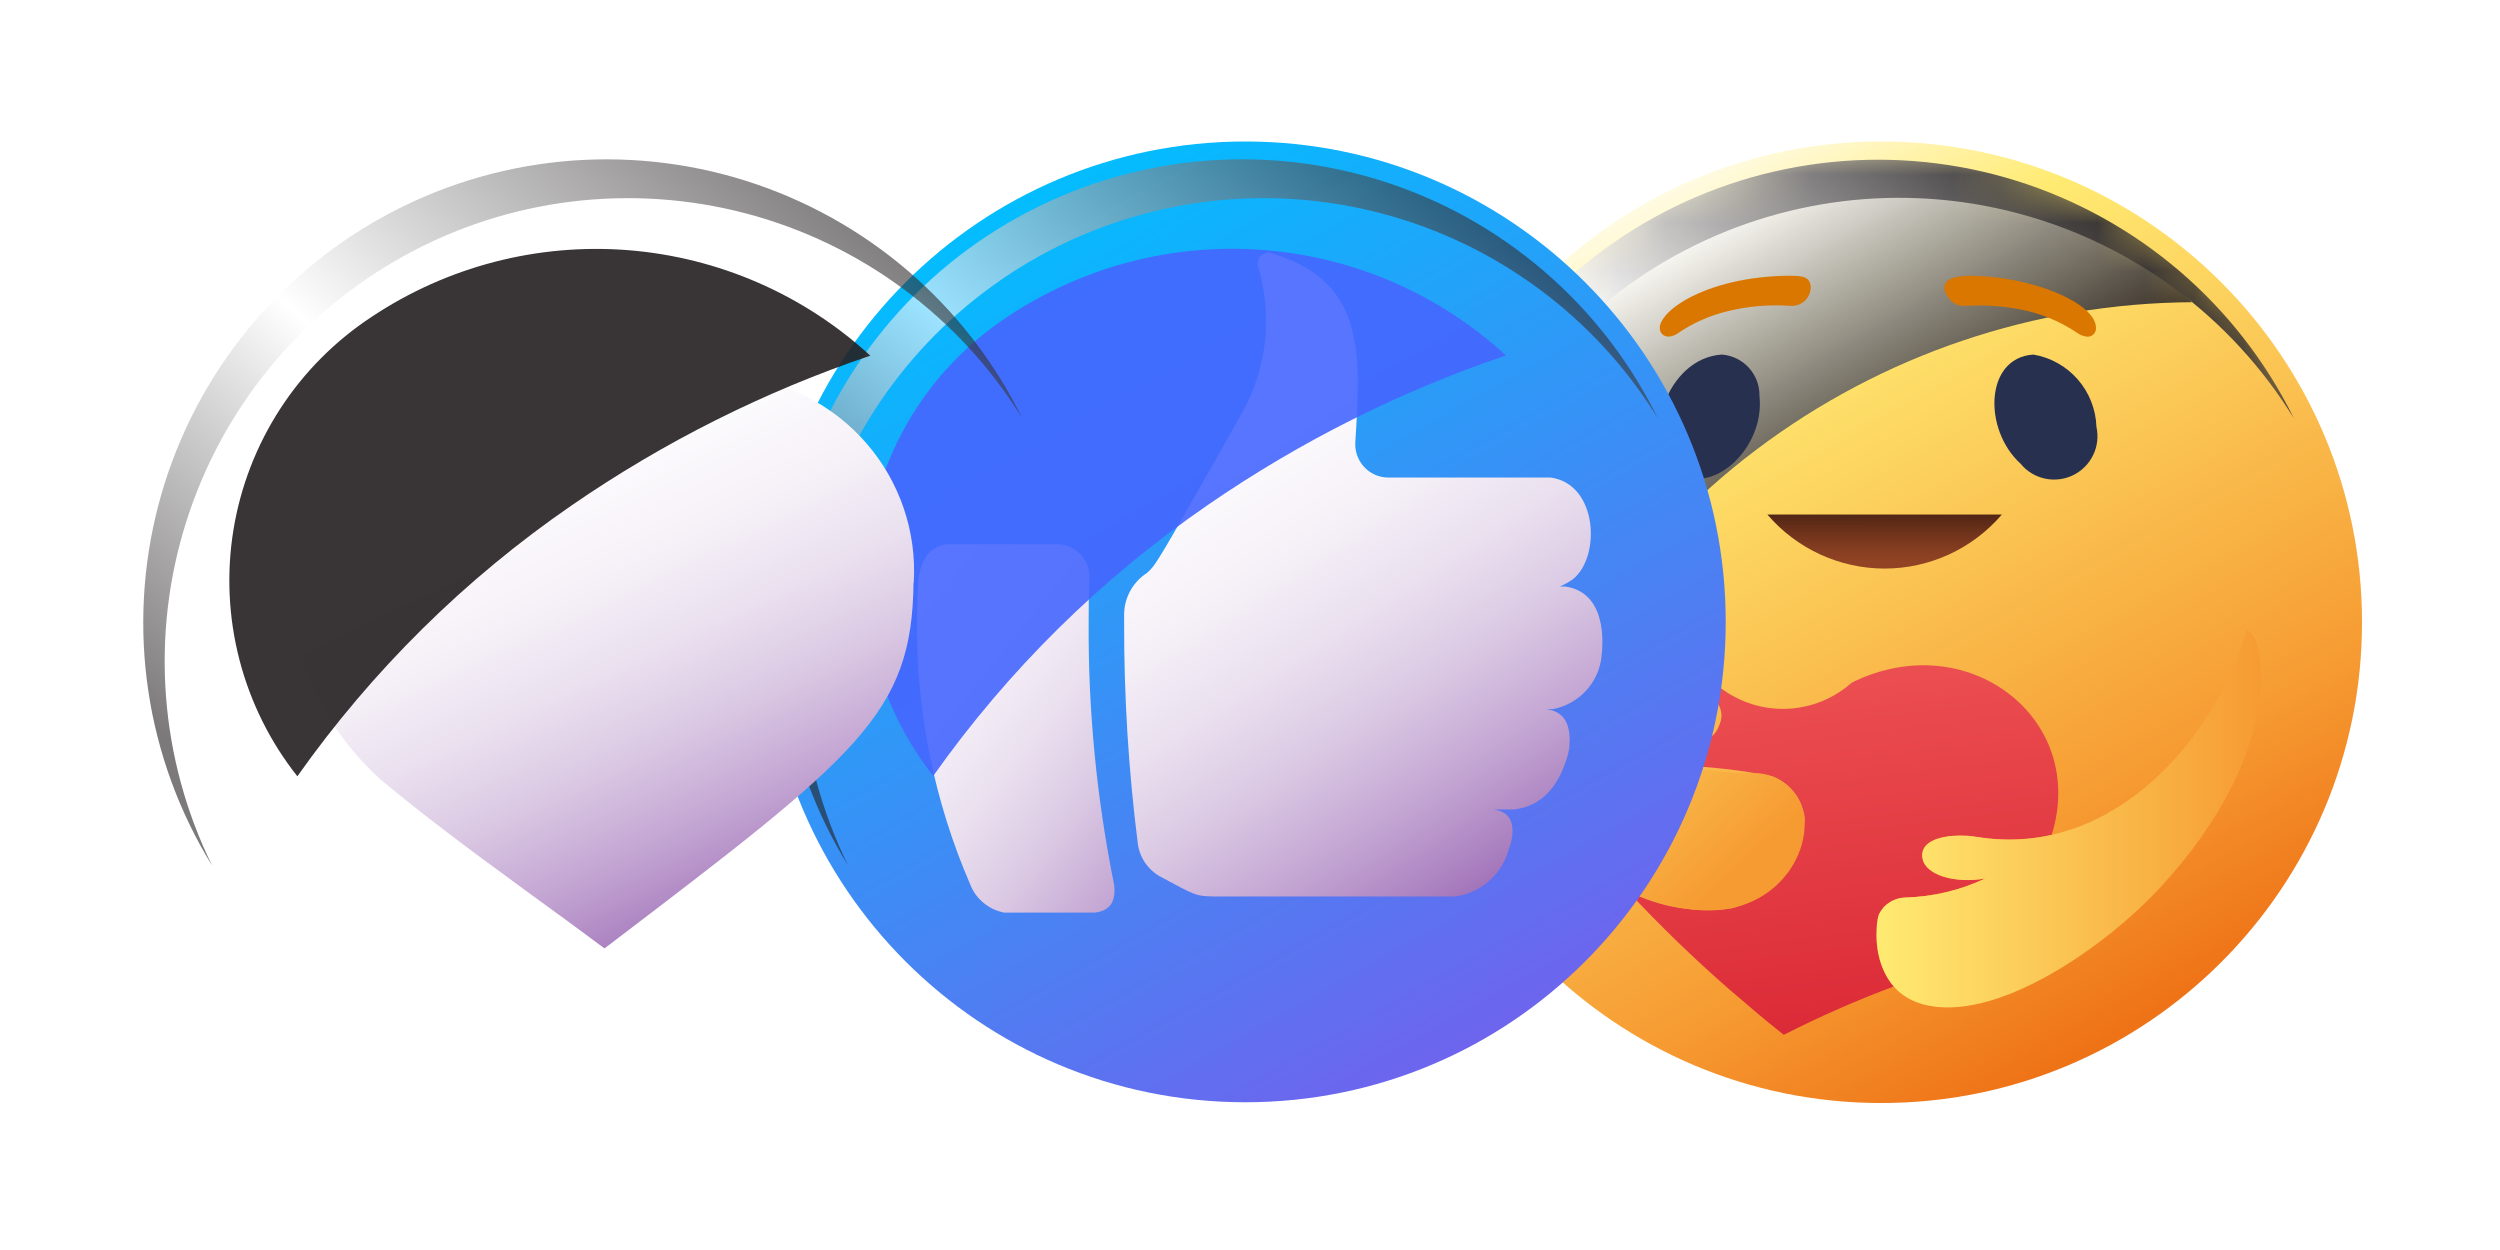 <svg width="52" height="26" viewBox="0 0 52 26" fill="none" xmlns="http://www.w3.org/2000/svg">
<g filter="url(#filter0_d_714_135915)">
<path d="M38.002 21.815C43.525 21.815 48.002 17.338 48.002 11.815C48.002 6.292 43.525 1.815 38.002 1.815C32.479 1.815 28.002 6.292 28.002 11.815C28.002 17.338 32.479 21.815 38.002 21.815Z" fill="url(#paint0_linear_714_135915)"/>
<mask id="mask0_714_135915" style="mask-type:luminance" maskUnits="userSpaceOnUse" x="28" y="1" width="20" height="21">
<path d="M38 21.815C43.523 21.815 48 17.338 48 11.815C48 6.292 43.523 1.815 38 1.815C32.477 1.815 28 6.292 28 11.815C28 17.338 32.477 21.815 38 21.815Z" fill="white"/>
</mask>
<g mask="url(#mask0_714_135915)">
<path style="mix-blend-mode:screen" opacity="0.9" d="M29.97 16.099C28.964 14.167 28.676 11.942 29.156 9.818C29.636 7.695 30.853 5.81 32.591 4.498C34.328 3.186 36.475 2.533 38.649 2.654C40.823 2.775 42.884 3.662 44.465 5.158C41.194 5.178 38.016 6.254 35.404 8.225C32.792 10.197 30.886 12.958 29.97 16.099Z" fill="url(#paint1_linear_714_135915)"/>
<path style="mix-blend-mode:screen" d="M46.586 7.576C45.288 5.465 43.227 3.936 40.83 3.305C38.434 2.673 35.887 2.989 33.717 4.187C31.548 5.385 29.923 7.372 29.18 9.736C28.437 12.1 28.633 14.659 29.727 16.883C29.044 15.772 28.594 14.534 28.403 13.244C28.212 11.954 28.285 10.639 28.617 9.378C28.949 8.117 29.533 6.937 30.335 5.908C31.136 4.88 32.138 4.024 33.28 3.394C34.421 2.764 35.679 2.372 36.976 2.242C38.274 2.112 39.584 2.246 40.828 2.637C42.072 3.028 43.224 3.668 44.213 4.516C45.203 5.365 46.01 6.406 46.586 7.576Z" fill="url(#paint2_linear_714_135915)"/>
</g>
<path d="M33.853 11.032C33.222 11.051 32.62 11.302 32.162 11.737C31.704 12.171 31.423 12.759 31.371 13.388C31.757 13.578 32.183 13.672 32.613 13.664C33.043 13.655 33.465 13.545 33.843 13.341C33.914 13.295 34.282 13.081 34.52 13.377C35.036 14.021 34.157 14.392 33.782 14.546C33.536 14.648 33.744 14.789 33.762 14.794C34.425 14.815 35.084 14.89 35.734 15.019C35.915 15.089 36.074 15.207 36.193 15.36C36.312 15.513 36.387 15.696 36.411 15.889C36.393 16.326 36.234 16.745 35.958 17.084C35.682 17.423 35.303 17.663 34.879 17.768C34.141 17.871 33.389 17.743 32.727 17.403C33.397 18.124 34.105 18.809 34.847 19.456C35.449 19.972 35.497 20.014 35.975 20.397C36.718 20.018 37.481 19.682 38.261 19.39C38.076 19.163 37.958 18.889 37.919 18.599C37.881 18.309 37.925 18.013 38.046 17.747C38.104 17.684 38.174 17.634 38.251 17.598C38.328 17.563 38.412 17.543 38.497 17.54C39.071 17.524 39.634 17.391 40.154 17.149C39.004 17.295 38.697 16.745 38.925 16.472C39.124 16.227 39.697 16.24 39.972 16.282C40.495 16.369 41.029 16.356 41.546 16.242C42.307 13.807 39.782 11.88 37.387 13.072C37.051 13.372 36.628 13.558 36.179 13.605C35.731 13.652 35.279 13.556 34.887 13.331C34.496 13.107 34.186 12.764 34 12.354C33.814 11.943 33.762 11.483 33.851 11.041" fill="url(#paint3_linear_714_135915)"/>
<path d="M30.522 12.127C28.883 13.454 30.986 17.471 34.118 17.795C36.035 17.994 36.817 16.159 36.202 15.368C36.102 15.237 35.972 15.131 35.824 15.059C35.676 14.987 35.512 14.95 35.347 14.953C34.817 14.949 34.288 14.896 33.768 14.793C33.748 14.787 33.729 14.777 33.713 14.763C33.697 14.749 33.685 14.731 33.678 14.711C33.671 14.691 33.669 14.67 33.672 14.649C33.675 14.628 33.682 14.608 33.695 14.591C33.945 14.334 34.386 14.395 34.588 14.055C34.649 13.932 34.67 13.793 34.647 13.658C34.623 13.523 34.558 13.398 34.46 13.303C34.219 13.1 33.847 13.341 33.831 13.351C33.545 13.539 33.218 13.657 32.877 13.696C32.536 13.735 32.191 13.693 31.87 13.573C31.549 13.454 31.26 13.261 31.026 13.01C30.793 12.758 30.622 12.456 30.528 12.126" fill="url(#paint4_linear_714_135915)"/>
<path d="M45.597 11.974C45.033 14.054 42.92 16.763 39.975 16.276C39.536 16.204 38.759 16.266 38.863 16.745C38.934 17.071 39.54 17.258 40.165 17.145C39.643 17.391 39.076 17.526 38.5 17.541C38.388 17.544 38.278 17.577 38.183 17.637C38.087 17.696 38.01 17.78 37.957 17.88C37.872 18.051 37.739 19.439 38.852 19.757C40.359 20.185 42.687 18.564 43.857 17.275C46.27 14.622 45.97 12.529 45.767 12.153C45.732 12.077 45.672 12.014 45.597 11.976" fill="url(#paint5_linear_714_135915)"/>
<path d="M40.511 9.574H35.633C35.934 9.926 36.308 10.209 36.729 10.403C37.15 10.597 37.608 10.698 38.072 10.698C38.535 10.698 38.994 10.597 39.415 10.403C39.836 10.209 40.21 9.926 40.511 9.574Z" fill="url(#paint6_linear_714_135915)"/>
<path d="M34.688 6.247C33.519 6.32 32.986 8.088 33.705 8.665C34.425 9.241 35.591 8.232 35.469 7.107C35.473 6.891 35.394 6.682 35.249 6.522C35.104 6.362 34.903 6.264 34.688 6.247Z" fill="#27304E"/>
<path d="M41.167 6.247C40.152 6.311 40.12 7.81 40.9 8.517C41.028 8.674 41.206 8.783 41.404 8.826C41.602 8.87 41.808 8.845 41.991 8.757C42.173 8.668 42.321 8.521 42.409 8.339C42.498 8.156 42.522 7.949 42.478 7.751C42.466 7.388 42.329 7.039 42.09 6.765C41.851 6.491 41.525 6.308 41.167 6.247Z" fill="#27304E"/>
<path d="M35.995 4.608C34.119 4.658 33.138 5.533 33.453 5.83C33.477 5.849 33.505 5.863 33.536 5.869C33.566 5.875 33.597 5.875 33.627 5.868C33.692 5.853 33.753 5.823 33.806 5.782C34.11 5.579 34.447 5.432 34.803 5.346C35.229 5.241 35.669 5.203 36.108 5.234C36.153 5.238 36.198 5.234 36.242 5.222C36.325 5.201 36.4 5.153 36.453 5.085C36.506 5.017 36.535 4.933 36.536 4.847C36.524 4.602 36.324 4.604 35.995 4.609" fill="#D97700"/>
<path d="M39.876 4.608C38.949 4.608 39.444 5.122 39.45 5.128C39.497 5.172 39.555 5.205 39.618 5.222C39.661 5.234 39.707 5.238 39.752 5.234C40.131 5.21 40.512 5.235 40.886 5.307C41.304 5.385 41.703 5.547 42.058 5.782C42.114 5.826 42.181 5.857 42.251 5.87C42.279 5.877 42.308 5.877 42.336 5.871C42.363 5.864 42.389 5.851 42.41 5.832C42.432 5.813 42.448 5.79 42.458 5.763C42.468 5.736 42.472 5.707 42.468 5.679C42.444 5.164 41.136 4.623 39.874 4.608" fill="#D97700"/>
</g>
<g filter="url(#filter1_d_714_135915)">
<path d="M24.775 21.799C30.294 21.799 34.767 17.326 34.767 11.807C34.767 6.289 30.294 1.815 24.775 1.815C19.257 1.815 14.783 6.289 14.783 11.807C14.783 17.326 19.257 21.799 24.775 21.799Z" fill="url(#paint7_linear_714_135915)"/>
<path d="M22.046 17.274C22.089 17.629 21.957 17.819 21.642 17.854H19.759C19.602 17.824 19.456 17.756 19.332 17.654C19.209 17.553 19.113 17.422 19.055 17.274C18.308 15.55 17.93 13.69 17.946 11.811C17.946 11.514 17.954 11.221 17.972 10.93C18.033 10.479 18.226 10.237 18.562 10.192H20.893C20.984 10.197 21.073 10.22 21.154 10.261C21.236 10.301 21.308 10.357 21.367 10.426C21.427 10.495 21.471 10.575 21.499 10.662C21.527 10.749 21.537 10.84 21.528 10.93C21.52 11.221 21.516 11.514 21.516 11.811C21.504 13.646 21.682 15.476 22.046 17.274Z" fill="url(#paint8_linear_714_135915)"/>
<path d="M32.185 12.52C32.158 12.788 32.044 13.04 31.861 13.239C31.678 13.438 31.436 13.572 31.17 13.621H31.037C31.413 13.673 31.567 13.946 31.509 14.455L31.489 14.553C31.292 15.261 30.925 15.639 30.367 15.709H29.931C30.279 15.753 30.399 15.985 30.297 16.413L30.24 16.586C30.165 16.828 30.023 17.045 29.83 17.21C29.637 17.375 29.401 17.482 29.149 17.518H24.086C23.747 17.508 23.738 17.5 23.02 17.113C22.892 17.045 22.782 16.948 22.698 16.829C22.615 16.711 22.561 16.575 22.54 16.431C22.345 14.899 22.25 13.357 22.254 11.812C22.254 11.756 22.254 11.7 22.254 11.644C22.256 11.474 22.301 11.306 22.384 11.157C22.467 11.008 22.585 10.882 22.729 10.789C22.921 10.617 22.921 10.617 24.711 7.451C24.968 6.989 25.13 6.48 25.185 5.954C25.24 5.428 25.188 4.896 25.032 4.391C25.038 4.229 25.059 4.165 25.258 4.122C27.272 4.686 27.182 6.185 27.062 8.077C27.057 8.168 27.071 8.26 27.102 8.347C27.132 8.433 27.18 8.512 27.242 8.58C27.304 8.648 27.378 8.703 27.462 8.742C27.545 8.78 27.635 8.802 27.727 8.805H31.124C32.113 8.94 32.171 10.461 31.587 10.921C31.503 10.98 31.412 11.031 31.318 11.072H31.431C32.391 11.211 32.184 12.508 32.182 12.521" fill="url(#paint9_linear_714_135915)"/>
<path style="mix-blend-mode:screen" opacity="0.9" d="M18.284 15.011C17.72 14.297 17.31 13.472 17.081 12.591C16.853 11.709 16.81 10.79 16.956 9.891C17.102 8.992 17.433 8.134 17.929 7.37C18.425 6.606 19.075 5.954 19.836 5.454C21.405 4.412 23.279 3.925 25.157 4.072C27.035 4.219 28.81 4.991 30.197 6.265C27.995 7.01 25.908 8.057 23.994 9.376C21.773 10.903 19.84 12.81 18.284 15.011Z" fill="url(#paint10_radial_714_135915)"/>
<path style="mix-blend-mode:screen" opacity="0.6" d="M33.355 7.572C32.056 5.465 29.997 3.939 27.604 3.31C25.211 2.681 22.667 2.998 20.501 4.193C18.335 5.389 16.712 7.373 15.969 9.733C15.226 12.093 15.42 14.649 16.51 16.87C15.826 15.76 15.375 14.523 15.183 13.234C14.991 11.944 15.063 10.629 15.395 9.368C15.726 8.108 16.31 6.927 17.111 5.899C17.912 4.87 18.913 4.015 20.055 3.385C21.196 2.755 22.453 2.363 23.751 2.233C25.048 2.104 26.358 2.239 27.601 2.63C28.845 3.021 29.996 3.661 30.985 4.511C31.974 5.36 32.78 6.402 33.355 7.572Z" fill="url(#paint11_linear_714_135915)"/>
</g>
<g filter="url(#filter2_d_714_135915)">
<mask id="mask1_714_135915" style="mask-type:luminance" maskUnits="userSpaceOnUse" x="1" y="1" width="21" height="21">
<path d="M11.553 21.808C17.074 21.808 21.55 17.332 21.55 11.812C21.55 6.291 17.074 1.815 11.553 1.815C6.032 1.815 1.557 6.291 1.557 11.812C1.557 17.332 6.032 21.808 11.553 21.808Z" fill="white"/>
</mask>
<g mask="url(#mask1_714_135915)">
<mask id="mask2_714_135915" style="mask-type:luminance" maskUnits="userSpaceOnUse" x="1" y="1" width="21" height="22">
<path d="M21.862 1.498H1.236V22.123H21.862V1.498Z" fill="white"/>
</mask>
<g mask="url(#mask2_714_135915)">
<mask id="mask3_714_135915" style="mask-type:luminance" maskUnits="userSpaceOnUse" x="1" y="1" width="21" height="22">
<path d="M21.86 1.497H1.234V22.123H21.86V1.497Z" fill="white"/>
</mask>
<g mask="url(#mask3_714_135915)">
<rect x="1.213" y="1.497" width="20.66" height="20.629"/>
</g>
</g>
</g>
<path d="M17.874 10.981C17.843 13.733 16.74 14.571 11.445 18.599C10.803 18.121 10.803 18.121 9.893 17.46C8.389 16.361 7.732 15.865 6.792 15.091C3.149 11.748 5.477 6.7 8.682 6.707C8.975 7.171 9.381 7.554 9.861 7.82C10.342 8.086 10.883 8.225 11.432 8.225C11.981 8.225 12.521 8.086 13.002 7.82C13.483 7.554 13.889 7.171 14.181 6.707C15.232 6.799 16.205 7.296 16.895 8.094C17.585 8.891 17.939 9.926 17.879 10.979" fill="url(#paint12_linear_714_135915)"/>
<path style="mix-blend-mode:screen" opacity="0.9" d="M5.057 15.019C4.492 14.305 4.082 13.48 3.853 12.598C3.624 11.716 3.581 10.796 3.727 9.897C3.873 8.998 4.205 8.139 4.701 7.374C5.197 6.61 5.847 5.958 6.609 5.458C8.178 4.415 10.053 3.928 11.931 4.075C13.81 4.223 15.586 4.995 16.974 6.27C14.77 7.015 12.681 8.062 10.765 9.382C8.544 10.909 6.612 12.818 5.057 15.019Z" fill="url(#paint13_radial_714_135915)"/>
<path style="mix-blend-mode:screen" opacity="0.6" d="M20.136 7.574C18.837 5.467 16.777 3.94 14.383 3.31C11.988 2.681 9.443 2.997 7.276 4.194C5.109 5.39 3.485 7.375 2.742 9.737C1.998 12.098 2.193 14.655 3.284 16.877C2.6 15.767 2.148 14.529 1.956 13.239C1.765 11.949 1.837 10.634 2.168 9.372C2.5 8.111 3.084 6.93 3.885 5.901C4.687 4.872 5.689 4.017 6.83 3.387C7.972 2.756 9.23 2.364 10.528 2.234C11.825 2.105 13.136 2.239 14.38 2.631C15.624 3.023 16.776 3.663 17.765 4.512C18.755 5.362 19.561 6.404 20.136 7.574Z" fill="url(#paint14_linear_714_135915)"/>
</g>
<defs>
<filter id="filter0_d_714_135915" x="26.874" y="0.687" width="24.512" height="24.512" filterUnits="userSpaceOnUse" color-interpolation-filters="sRGB">
<feFlood flood-opacity="0" result="BackgroundImageFix"/>
<feColorMatrix in="SourceAlpha" type="matrix" values="0 0 0 0 0 0 0 0 0 0 0 0 0 0 0 0 0 0 127 0" result="hardAlpha"/>
<feOffset dx="1.128" dy="1.128"/>
<feGaussianBlur stdDeviation="1.128"/>
<feComposite in2="hardAlpha" operator="out"/>
<feColorMatrix type="matrix" values="0 0 0 0 0.471 0 0 0 0 0.471 0 0 0 0 0.471 0 0 0 0.5 0"/>
<feBlend mode="multiply" in2="BackgroundImageFix" result="effect1_dropShadow_714_135915"/>
<feBlend mode="normal" in="SourceGraphic" in2="effect1_dropShadow_714_135915" result="shape"/>
</filter>
<filter id="filter1_d_714_135915" x="13.655" y="0.687" width="24.496" height="24.496" filterUnits="userSpaceOnUse" color-interpolation-filters="sRGB">
<feFlood flood-opacity="0" result="BackgroundImageFix"/>
<feColorMatrix in="SourceAlpha" type="matrix" values="0 0 0 0 0 0 0 0 0 0 0 0 0 0 0 0 0 0 127 0" result="hardAlpha"/>
<feOffset dx="1.128" dy="1.128"/>
<feGaussianBlur stdDeviation="1.128"/>
<feComposite in2="hardAlpha" operator="out"/>
<feColorMatrix type="matrix" values="0 0 0 0 0.471 0 0 0 0 0.471 0 0 0 0 0.471 0 0 0 0.5 0"/>
<feBlend mode="multiply" in2="BackgroundImageFix" result="effect1_dropShadow_714_135915"/>
<feBlend mode="normal" in="SourceGraphic" in2="effect1_dropShadow_714_135915" result="shape"/>
</filter>
<filter id="filter2_d_714_135915" x="0.429" y="0.687" width="24.506" height="24.505" filterUnits="userSpaceOnUse" color-interpolation-filters="sRGB">
<feFlood flood-opacity="0" result="BackgroundImageFix"/>
<feColorMatrix in="SourceAlpha" type="matrix" values="0 0 0 0 0 0 0 0 0 0 0 0 0 0 0 0 0 0 127 0" result="hardAlpha"/>
<feOffset dx="1.128" dy="1.128"/>
<feGaussianBlur stdDeviation="1.128"/>
<feComposite in2="hardAlpha" operator="out"/>
<feColorMatrix type="matrix" values="0 0 0 0 0.471 0 0 0 0 0.471 0 0 0 0 0.471 0 0 0 0.5 0"/>
<feBlend mode="multiply" in2="BackgroundImageFix" result="effect1_dropShadow_714_135915"/>
<feBlend mode="normal" in="SourceGraphic" in2="effect1_dropShadow_714_135915" result="shape"/>
</filter>
<linearGradient id="paint0_linear_714_135915" x1="32.862" y1="2.695" x2="43.202" y2="21.055" gradientUnits="userSpaceOnUse">
<stop stop-color="#FFFDF1"/>
<stop offset="0.201" stop-color="#FFEB72"/>
<stop offset="0.753" stop-color="#F69B32"/>
<stop offset="1" stop-color="#ED6C12"/>
</linearGradient>
<linearGradient id="paint1_linear_714_135915" x1="32.487" y1="4.564" x2="35.827" y2="10.273" gradientUnits="userSpaceOnUse">
<stop stop-color="white"/>
<stop offset="1" stop-color="#231F20"/>
</linearGradient>
<linearGradient id="paint2_linear_714_135915" x1="43.313" y1="3.031" x2="31.204" y2="16.44" gradientUnits="userSpaceOnUse">
<stop stop-color="#231F20"/>
<stop offset="0.536" stop-color="white"/>
<stop offset="1" stop-color="#231F20"/>
</linearGradient>
<linearGradient id="paint3_linear_714_135915" x1="35.96" y1="10.424" x2="37.172" y2="20.344" gradientUnits="userSpaceOnUse">
<stop stop-color="#F15B5A"/>
<stop offset="1" stop-color="#DB2A37"/>
</linearGradient>
<linearGradient id="paint4_linear_714_135915" x1="29.977" y1="12.439" x2="34.595" y2="17.382" gradientUnits="userSpaceOnUse">
<stop stop-color="#FFEB72"/>
<stop offset="0.996" stop-color="#F69B32"/>
</linearGradient>
<linearGradient id="paint5_linear_714_135915" x1="37.902" y1="15.9" x2="45.9" y2="15.9" gradientUnits="userSpaceOnUse">
<stop stop-color="#FFEB72"/>
<stop offset="0.996" stop-color="#F69B32"/>
</linearGradient>
<linearGradient id="paint6_linear_714_135915" x1="38.072" y1="9.491" x2="38.071" y2="10.557" gradientUnits="userSpaceOnUse">
<stop stop-color="#4B2313"/>
<stop offset="0.382" stop-color="#6B311A"/>
<stop offset="0.771" stop-color="#863E21"/>
<stop offset="1" stop-color="#914324"/>
</linearGradient>
<linearGradient id="paint7_linear_714_135915" x1="19.639" y1="2.694" x2="29.971" y2="21.04" gradientUnits="userSpaceOnUse">
<stop stop-color="#00BFFF"/>
<stop offset="0.996" stop-color="#7062ED"/>
</linearGradient>
<linearGradient id="paint8_linear_714_135915" x1="17.978" y1="7.625" x2="27.117" y2="14.956" gradientUnits="userSpaceOnUse">
<stop stop-color="white"/>
<stop offset="0.198" stop-color="#FCFBFD"/>
<stop offset="0.36" stop-color="#F6F1F8"/>
<stop offset="0.51" stop-color="#EAE0EF"/>
<stop offset="0.653" stop-color="#DAC8E3"/>
<stop offset="0.79" stop-color="#C5A8D4"/>
<stop offset="0.922" stop-color="#AC83C1"/>
<stop offset="1" stop-color="#9B69B5"/>
</linearGradient>
<linearGradient id="paint9_linear_714_135915" x1="24.462" y1="5.301" x2="31.75" y2="16.519" gradientUnits="userSpaceOnUse">
<stop stop-color="white"/>
<stop offset="0.198" stop-color="#FCFBFD"/>
<stop offset="0.36" stop-color="#F6F1F8"/>
<stop offset="0.51" stop-color="#EAE0EF"/>
<stop offset="0.653" stop-color="#DAC8E3"/>
<stop offset="0.79" stop-color="#C5A8D4"/>
<stop offset="0.922" stop-color="#AC83C1"/>
<stop offset="1" stop-color="#9B69B5"/>
</linearGradient>
<radialGradient id="paint10_radial_714_135915" cx="0" cy="0" r="1" gradientUnits="userSpaceOnUse" gradientTransform="translate(-185.469 -40.918) scale(10.825 9.751)">
<stop stop-color="#9CDEFF"/>
<stop offset="1" stop-color="#4566FE"/>
</radialGradient>
<linearGradient id="paint11_linear_714_135915" x1="30.083" y1="3.023" x2="17.977" y2="16.424" gradientUnits="userSpaceOnUse">
<stop stop-color="#231F20"/>
<stop offset="0.536" stop-color="white"/>
<stop offset="1" stop-color="#231F20"/>
</linearGradient>
<linearGradient id="paint12_linear_714_135915" x1="9.071" y1="6.921" x2="14.472" y2="18.248" gradientUnits="userSpaceOnUse">
<stop stop-color="white"/>
<stop offset="0.198" stop-color="#FCFBFD"/>
<stop offset="0.36" stop-color="#F6F1F8"/>
<stop offset="0.51" stop-color="#EAE0EF"/>
<stop offset="0.653" stop-color="#DAC8E3"/>
<stop offset="0.79" stop-color="#C5A8D4"/>
<stop offset="0.922" stop-color="#AC83C1"/>
<stop offset="1" stop-color="#9B69B5"/>
</linearGradient>
<radialGradient id="paint13_radial_714_135915" cx="0" cy="0" r="1" gradientUnits="userSpaceOnUse" gradientTransform="translate(-144.695 -40.905) scale(10.829 9.755)">
<stop offset="0.006" stop-color="#FE7BB5"/>
<stop offset="1" stop-color="#231F20"/>
</radialGradient>
<linearGradient id="paint14_linear_714_135915" x1="16.863" y1="3.024" x2="4.752" y2="16.431" gradientUnits="userSpaceOnUse">
<stop stop-color="#231F20"/>
<stop offset="0.536" stop-color="white"/>
<stop offset="1" stop-color="#231F20"/>
</linearGradient>
</defs>
</svg>
